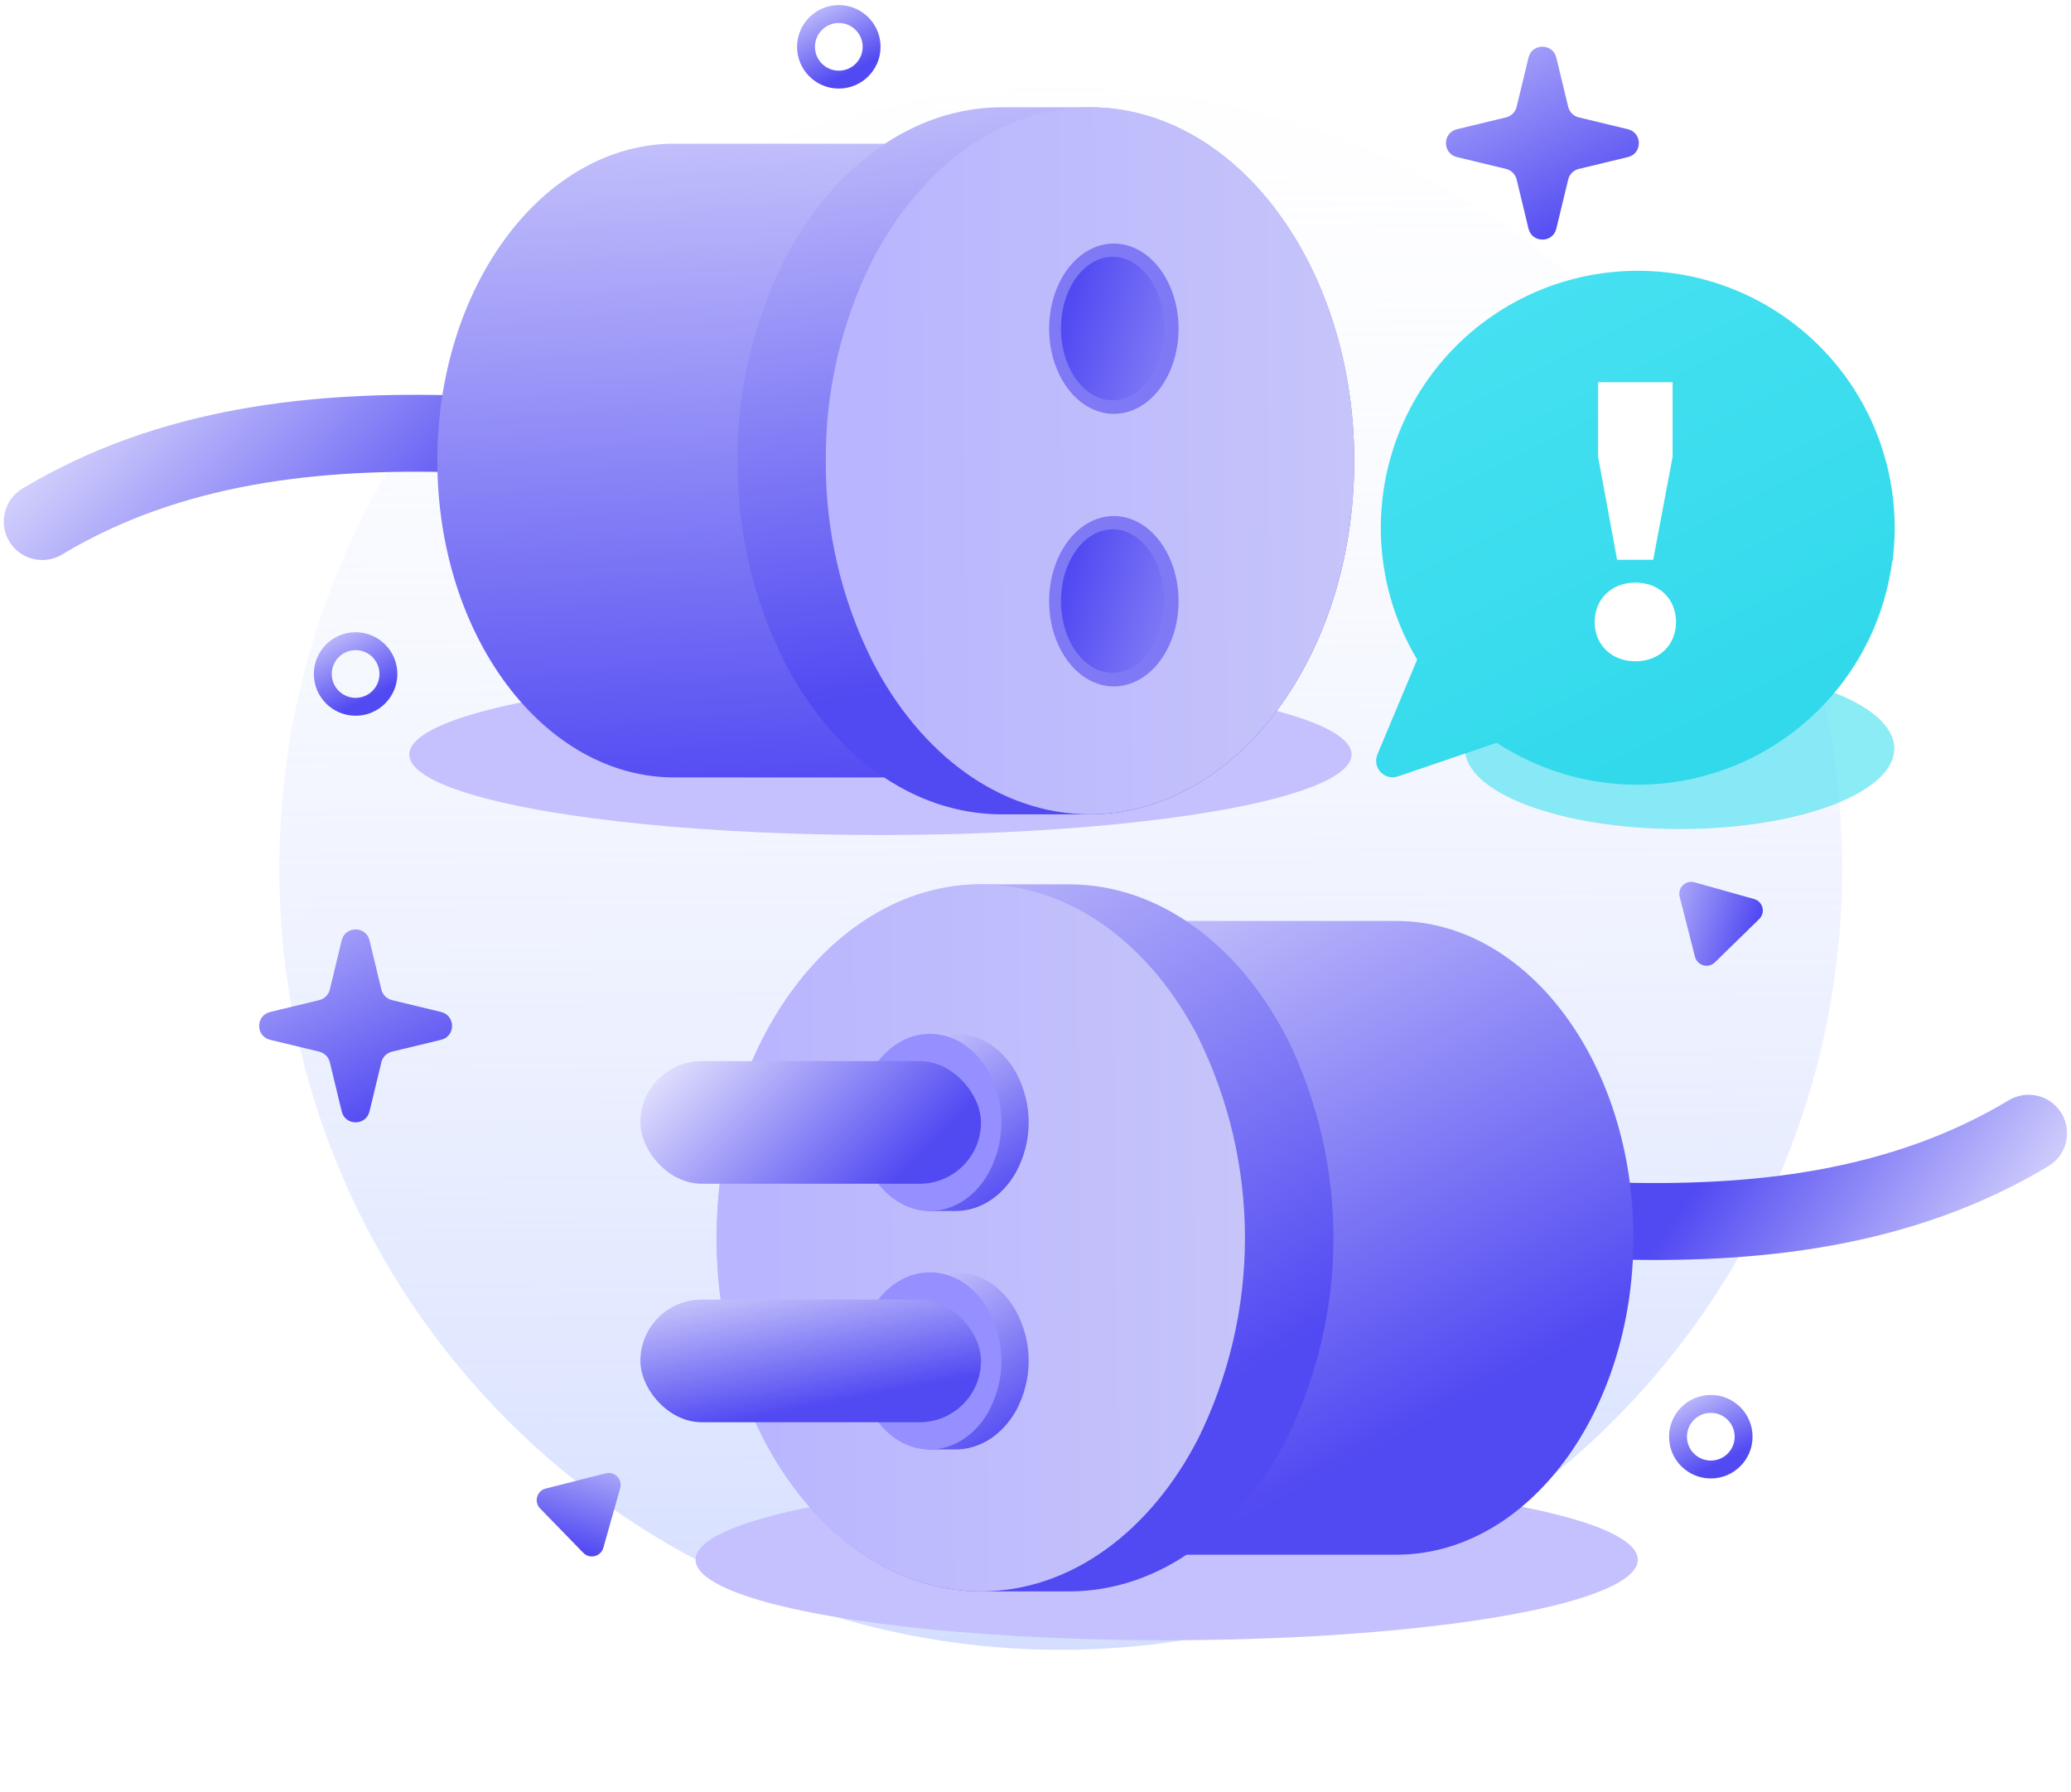 <svg viewBox="0 0 304 263" fill="none" xmlns="http://www.w3.org/2000/svg">
<path d="M155.701 242.146C219.049 242.146 270.402 190.793 270.402 127.445C270.402 64.097 219.049 12.744 155.701 12.744C92.353 12.744 41 64.097 41 127.445C41 190.793 92.353 242.146 155.701 242.146Z" fill="url(#paint0_linear_1_2)"/>
<path fill-rule="evenodd" clip-rule="evenodd" d="M3.287 71.714C23.388 59.644 46.16 57.346 67.962 58.068C71.078 58.171 73.519 60.781 73.416 63.896C73.313 67.011 70.704 69.453 67.589 69.35C46.664 68.656 26.471 70.96 9.098 81.391C6.426 82.996 2.959 82.131 1.354 79.458C-0.251 76.786 0.615 73.319 3.287 71.714Z" fill="url(#paint1_linear_1_2)"/>
<g filter="url(#filter0_f_1_2)">
<ellipse cx="129.237" cy="110.742" rx="69.159" ry="11.818" fill="#C4C1FE"/>
</g>
<g filter="url(#filter1_f_1_2)">
<ellipse cx="246.545" cy="109.867" rx="31.516" ry="11.818" fill="#40DFF0" fill-opacity="0.6"/>
</g>
<g filter="url(#filter2_f_1_2)">
<ellipse cx="171.258" cy="228.926" rx="69.159" ry="11.818" fill="#C4C1FE"/>
</g>
<path fill-rule="evenodd" clip-rule="evenodd" d="M302.618 163.421C304.223 166.094 303.358 169.561 300.685 171.165C280.586 183.235 257.803 185.533 236.002 184.812C232.887 184.708 230.445 182.099 230.548 178.984C230.651 175.869 233.26 173.427 236.376 173.53C257.299 174.223 277.504 171.919 294.874 161.488C297.547 159.884 301.014 160.749 302.618 163.421Z" fill="url(#paint2_linear_1_2)"/>
<path d="M147.637 228.192H204.963C224.184 228.192 239.769 207.374 239.769 181.686C239.769 155.998 224.184 135.172 204.963 135.172H147.637C159.529 135.172 170.027 143.138 176.3 155.329C180.336 163.538 182.435 172.563 182.435 181.71C182.435 190.858 180.336 199.883 176.3 208.091C170.027 220.25 159.529 228.192 147.637 228.192Z" fill="url(#paint3_linear_1_2)"/>
<path d="M188.853 152.249C181.854 138.68 170.139 129.795 156.876 129.795H144.065C122.618 129.795 105.227 153.031 105.227 181.686C105.227 210.341 122.618 233.57 144.065 233.578H156.917C170.18 233.578 181.911 224.709 188.893 211.123C193.394 201.966 195.734 191.898 195.734 181.694C195.734 171.491 193.394 161.423 188.893 152.265L188.853 152.249Z" fill="url(#paint4_linear_1_2)"/>
<path d="M175.896 152.249C168.914 138.704 157.223 129.827 143.984 129.795C122.554 129.795 105.187 153.047 105.187 181.686C105.187 210.325 122.554 233.545 143.984 233.578C157.223 233.578 168.914 224.709 175.896 211.123C180.402 201.967 182.746 191.899 182.746 181.694C182.746 171.49 180.402 161.421 175.896 152.265V152.249Z" fill="url(#paint5_linear_1_2)"/>
<path d="M149.099 172.119C147.166 175.518 143.93 177.744 140.267 177.744H136.728C130.804 177.744 126 171.923 126 164.744C126 157.565 130.804 151.746 136.728 151.744H140.278C143.941 151.744 147.182 153.966 149.11 157.37C150.354 159.664 151 162.186 151 164.742C151 167.298 150.354 169.821 149.11 172.115L149.099 172.119Z" fill="url(#paint6_linear_1_2)"/>
<path d="M149.099 207.119C147.166 210.518 143.93 212.744 140.267 212.744H136.728C130.804 212.744 126 206.923 126 199.744C126 192.565 130.804 186.746 136.728 186.744H140.278C143.941 186.744 147.182 188.966 149.11 192.37C150.354 194.664 151 197.186 151 199.742C151 202.298 150.354 204.821 149.11 207.115L149.099 207.119Z" fill="url(#paint7_linear_1_2)"/>
<path d="M145.145 172.119C143.255 175.512 140.089 177.736 136.505 177.744C130.702 177.744 126 171.919 126 164.744C126 157.569 130.702 151.752 136.505 151.744C140.089 151.744 143.255 153.966 145.145 157.37C146.366 159.663 147 162.186 147 164.742C147 167.299 146.366 169.821 145.145 172.115V172.119Z" fill="#958FFF"/>
<path d="M145.145 207.119C143.255 210.512 140.089 212.736 136.505 212.744C130.702 212.744 126 206.919 126 199.744C126 192.569 130.702 186.752 136.505 186.744C140.089 186.744 143.255 188.966 145.145 192.37C146.366 194.663 147 197.186 147 199.742C147 202.299 146.366 204.821 145.145 207.115V207.119Z" fill="#958FFF"/>
<path d="M156.336 114.109H99.01C79.789 114.109 64.195 93.291 64.195 67.603C64.195 41.916 79.789 21.09 99.01 21.09H156.336C144.443 21.09 133.946 29.056 127.673 41.246C123.559 49.43 121.453 58.476 121.529 67.636C121.453 76.793 123.559 85.836 127.673 94.017C133.946 106.143 144.443 114.109 156.336 114.109Z" fill="url(#paint8_linear_1_2)"/>
<path d="M115.112 38.199C122.118 24.629 133.834 15.744 147.097 15.744H159.949C181.395 15.744 198.787 38.981 198.787 67.635C198.787 96.29 181.395 119.519 159.949 119.527H147.097C133.834 119.527 122.102 110.658 115.112 97.072C110.531 87.941 108.185 77.851 108.267 67.635C108.185 57.419 110.531 47.33 115.112 38.199Z" fill="url(#paint9_linear_1_2)"/>
<path d="M128.068 38.199C135.058 24.653 146.741 15.776 159.988 15.744C181.419 15.744 198.786 38.997 198.786 67.635C198.786 96.274 181.419 119.495 159.988 119.519C146.741 119.519 135.058 110.65 128.068 97.072C123.487 87.941 121.141 77.851 121.223 67.635C121.141 57.419 123.487 47.33 128.068 38.199Z" fill="url(#paint10_linear_1_2)"/>
<path d="M163.326 58.751C167.516 58.751 170.913 54.036 170.913 48.221C170.913 42.405 167.516 37.691 163.326 37.691C159.136 37.691 155.739 42.405 155.739 48.221C155.739 54.036 159.136 58.751 163.326 58.751Z" fill="url(#paint11_linear_1_2)"/>
<path d="M163.5 60.744C168.747 60.744 173 55.148 173 48.244C173 41.34 168.747 35.744 163.5 35.744C158.253 35.744 154 41.34 154 48.244C154 55.148 158.253 60.744 163.5 60.744Z" fill="#7F79F6"/>
<path d="M163.5 100.744C168.747 100.744 173 95.147 173 88.244C173 81.34 168.747 75.744 163.5 75.744C158.253 75.744 154 81.34 154 88.244C154 95.147 158.253 100.744 163.5 100.744Z" fill="#7F79F6"/>
<path d="M50.157 138.025C50.674 135.881 53.724 135.881 54.241 138.025L55.983 145.241C56.168 146.007 56.766 146.605 57.532 146.79L64.749 148.532C66.892 149.05 66.892 152.099 64.749 152.617L57.532 154.359C56.766 154.544 56.168 155.142 55.983 155.908L54.241 163.124C53.724 165.268 50.674 165.268 50.157 163.124L48.415 155.908C48.23 155.142 47.631 154.544 46.865 154.359L39.649 152.617C37.505 152.099 37.505 149.05 39.649 148.532L46.865 146.79C47.631 146.605 48.23 146.007 48.415 145.241L50.157 138.025Z" fill="url(#paint12_linear_1_2)"/>
<path d="M163.326 58.751C167.516 58.751 170.913 54.036 170.913 48.221C170.913 42.405 167.516 37.691 163.326 37.691C159.136 37.691 155.739 42.405 155.739 48.221C155.739 54.036 159.136 58.751 163.326 58.751Z" fill="url(#paint13_linear_1_2)"/>
<path d="M163.326 98.751C167.516 98.751 170.913 94.036 170.913 88.221C170.913 82.405 167.516 77.691 163.326 77.691C159.136 77.691 155.739 82.405 155.739 88.221C155.739 94.036 159.136 98.751 163.326 98.751Z" fill="url(#paint14_linear_1_2)"/>
<path d="M224.367 8.461C224.885 6.317 227.935 6.317 228.452 8.461L230.194 15.677C230.379 16.443 230.977 17.041 231.743 17.226L238.959 18.968C241.103 19.486 241.103 22.535 238.959 23.053L231.743 24.795C230.977 24.98 230.379 25.578 230.194 26.344L228.452 33.56C227.935 35.704 224.885 35.704 224.367 33.56L222.626 26.344C222.441 25.578 221.842 24.98 221.076 24.795L213.86 23.053C211.716 22.535 211.716 19.486 213.86 18.968L221.076 17.226C221.842 17.041 222.441 16.443 222.626 15.677L224.367 8.461Z" fill="url(#paint15_linear_1_2)"/>
<circle cx="52.199" cy="98.924" r="4.815" stroke="url(#paint16_linear_1_2)" stroke-width="2.626"/>
<circle cx="251.128" cy="210.872" r="4.815" stroke="url(#paint17_linear_1_2)" stroke-width="2.626"/>
<path d="M246.556 131.614C246.223 130.308 247.429 129.131 248.726 129.496L257.485 131.957C258.783 132.322 259.199 133.954 258.234 134.895L251.723 141.25C250.759 142.191 249.137 141.736 248.804 140.43L246.556 131.614Z" fill="url(#paint18_linear_1_2)"/>
<path d="M88.923 216.247C90.229 215.916 91.404 217.123 91.038 218.42L88.566 227.175C88.199 228.472 86.566 228.886 85.626 227.921L79.28 221.402C78.34 220.436 78.798 218.814 80.104 218.483L88.923 216.247Z" fill="url(#paint19_linear_1_2)"/>
<path d="M277.75 82.413C276.911 88.737 274.482 94.744 270.691 99.874C266.9 105.004 261.87 109.088 256.071 111.746C250.272 114.404 243.894 115.548 237.533 115.071C231.173 114.594 225.036 112.513 219.699 109.02L205.186 113.963C204.745 114.11 204.272 114.127 203.822 114.013C203.371 113.898 202.964 113.656 202.648 113.316C202.331 112.976 202.12 112.552 202.038 112.095C201.956 111.638 202.008 111.166 202.186 110.738L208.024 96.805C204.936 91.638 203.131 85.806 202.758 79.797C202.385 73.789 203.456 67.778 205.881 62.268C208.306 56.758 212.014 51.909 216.696 48.125C221.379 44.341 226.899 41.733 232.795 40.519C238.691 39.305 244.792 39.52 250.589 41.145C256.385 42.771 261.708 45.761 266.113 49.864C270.517 53.968 273.876 59.066 275.907 64.733C277.939 70.4 278.585 76.47 277.79 82.438L277.75 82.413Z" fill="url(#paint20_linear_1_2)"/>
<circle cx="123.128" cy="6.872" r="4.815" stroke="url(#paint21_linear_1_2)" stroke-width="2.626"/>
<path d="M240.051 97.061C243.567 97.061 246.022 94.661 246.022 91.312C246.022 87.908 243.567 85.508 240.051 85.508C236.591 85.508 234.079 87.908 234.079 91.312C234.079 94.661 236.591 97.061 240.051 97.061ZM245.52 56.097H234.582V67.035L237.372 82.159H242.674L245.52 67.035V56.097Z" fill="white"/>
<rect x="94" y="155.744" width="50" height="18" rx="9" fill="url(#paint22_linear_1_2)"/>
<rect x="94" y="190.744" width="50" height="18" rx="9" fill="url(#paint23_linear_1_2)"/>
<defs>
<filter id="filter0_f_1_2" x="38.192" y="77.038" width="182.09" height="67.408" filterUnits="userSpaceOnUse" color-interpolation-filters="sRGB">
<feFlood flood-opacity="0" result="BackgroundImageFix"/>
<feBlend mode="normal" in="SourceGraphic" in2="BackgroundImageFix" result="shape"/>
<feGaussianBlur stdDeviation="10.943" result="effect1_foregroundBlur_1_2"/>
</filter>
<filter id="filter1_f_1_2" x="193.143" y="76.162" width="106.803" height="67.408" filterUnits="userSpaceOnUse" color-interpolation-filters="sRGB">
<feFlood flood-opacity="0" result="BackgroundImageFix"/>
<feBlend mode="normal" in="SourceGraphic" in2="BackgroundImageFix" result="shape"/>
<feGaussianBlur stdDeviation="10.943" result="effect1_foregroundBlur_1_2"/>
</filter>
<filter id="filter2_f_1_2" x="80.213" y="195.222" width="182.09" height="67.408" filterUnits="userSpaceOnUse" color-interpolation-filters="sRGB">
<feFlood flood-opacity="0" result="BackgroundImageFix"/>
<feBlend mode="normal" in="SourceGraphic" in2="BackgroundImageFix" result="shape"/>
<feGaussianBlur stdDeviation="10.943" result="effect1_foregroundBlur_1_2"/>
</filter>
<linearGradient id="paint0_linear_1_2" x1="154.817" y1="-24.606" x2="157.167" y2="378.207" gradientUnits="userSpaceOnUse">
<stop stop-color="white" stop-opacity="0"/>
<stop offset="1" stop-color="#9DB3FF"/>
</linearGradient>
<linearGradient id="paint1_linear_1_2" x1="65" y1="82.36" x2="17.128" y2="35.311" gradientUnits="userSpaceOnUse">
<stop stop-color="#5149F2"/>
<stop offset="1" stop-color="#F7F7FF"/>
</linearGradient>
<linearGradient id="paint2_linear_1_2" x1="236.04" y1="193.033" x2="282.23" y2="224.131" gradientUnits="userSpaceOnUse">
<stop stop-color="#5149F2"/>
<stop offset="1" stop-color="#F7F7FF"/>
</linearGradient>
<linearGradient id="paint3_linear_1_2" x1="226.241" y1="199.925" x2="167.584" y2="89.187" gradientUnits="userSpaceOnUse">
<stop stop-color="#5149F2"/>
<stop offset="1" stop-color="#F7F7FF"/>
</linearGradient>
<linearGradient id="paint4_linear_1_2" x1="182.444" y1="202.04" x2="112.556" y2="85.868" gradientUnits="userSpaceOnUse">
<stop stop-color="#5149F2"/>
<stop offset="1" stop-color="#F7F7FF"/>
</linearGradient>
<linearGradient id="paint5_linear_1_2" x1="111.965" y1="188.415" x2="182.96" y2="187.915" gradientUnits="userSpaceOnUse">
<stop stop-color="#B9B6FF"/>
<stop offset="1" stop-color="#C6C4F9"/>
</linearGradient>
<linearGradient id="paint6_linear_1_2" x1="155" y1="171.744" x2="132.764" y2="140.697" gradientUnits="userSpaceOnUse">
<stop stop-color="#5149F2"/>
<stop offset="1" stop-color="#F7F7FF"/>
</linearGradient>
<linearGradient id="paint7_linear_1_2" x1="155" y1="206.744" x2="132.764" y2="175.697" gradientUnits="userSpaceOnUse">
<stop stop-color="#5149F2"/>
<stop offset="1" stop-color="#F7F7FF"/>
</linearGradient>
<linearGradient id="paint8_linear_1_2" x1="88.5" y1="118.36" x2="84.152" y2="-24.9" gradientUnits="userSpaceOnUse">
<stop stop-color="#5149F2"/>
<stop offset="1" stop-color="#F7F7FF"/>
</linearGradient>
<linearGradient id="paint9_linear_1_2" x1="162.501" y1="96.86" x2="143" y2="-31.083" gradientUnits="userSpaceOnUse">
<stop stop-color="#5149F2"/>
<stop offset="1" stop-color="#F7F7FF"/>
</linearGradient>
<linearGradient id="paint10_linear_1_2" x1="128" y1="74.36" x2="199" y2="73.86" gradientUnits="userSpaceOnUse">
<stop stop-color="#B9B6FF"/>
<stop offset="1" stop-color="#C6C4F9"/>
</linearGradient>
<linearGradient id="paint11_linear_1_2" x1="148.496" y1="59.142" x2="207.704" y2="54.669" gradientUnits="userSpaceOnUse">
<stop stop-color="#5149F2"/>
<stop offset="1" stop-color="#F7F7FF"/>
</linearGradient>
<linearGradient id="paint12_linear_1_2" x1="67.039" y1="158.816" x2="40.684" y2="108.582" gradientUnits="userSpaceOnUse">
<stop stop-color="#5149F2"/>
<stop offset="1" stop-color="#F7F7FF"/>
</linearGradient>
<linearGradient id="paint13_linear_1_2" x1="158" y1="40.244" x2="213.061" y2="55.779" gradientUnits="userSpaceOnUse">
<stop stop-color="#5149F2"/>
<stop offset="1" stop-color="#F7F7FF"/>
</linearGradient>
<linearGradient id="paint14_linear_1_2" x1="158" y1="80.244" x2="213.061" y2="95.779" gradientUnits="userSpaceOnUse">
<stop stop-color="#5149F2"/>
<stop offset="1" stop-color="#F7F7FF"/>
</linearGradient>
<linearGradient id="paint15_linear_1_2" x1="241.25" y1="29.252" x2="214.895" y2="-20.982" gradientUnits="userSpaceOnUse">
<stop stop-color="#5149F2"/>
<stop offset="1" stop-color="#F7F7FF"/>
</linearGradient>
<linearGradient id="paint16_linear_1_2" x1="56.528" y1="101.328" x2="48.841" y2="86.676" gradientUnits="userSpaceOnUse">
<stop stop-color="#5149F2"/>
<stop offset="1" stop-color="#F7F7FF"/>
</linearGradient>
<linearGradient id="paint17_linear_1_2" x1="255.456" y1="213.276" x2="247.77" y2="198.624" gradientUnits="userSpaceOnUse">
<stop stop-color="#5149F2"/>
<stop offset="1" stop-color="#F7F7FF"/>
</linearGradient>
<linearGradient id="paint18_linear_1_2" x1="258.745" y1="133.079" x2="236.267" y2="125.77" gradientUnits="userSpaceOnUse">
<stop stop-color="#5149F2"/>
<stop offset="1" stop-color="#F7F7FF"/>
</linearGradient>
<linearGradient id="paint19_linear_1_2" x1="87.442" y1="228.434" x2="94.78" y2="205.965" gradientUnits="userSpaceOnUse">
<stop stop-color="#5149F2"/>
<stop offset="1" stop-color="#F7F7FF"/>
</linearGradient>
<linearGradient id="paint20_linear_1_2" x1="202.03" y1="39.924" x2="240.06" y2="115.176" gradientUnits="userSpaceOnUse">
<stop stop-color="#49E2F2"/>
<stop offset="1" stop-color="#31D9EB"/>
</linearGradient>
<linearGradient id="paint21_linear_1_2" x1="127.456" y1="9.276" x2="119.77" y2="-5.376" gradientUnits="userSpaceOnUse">
<stop stop-color="#5149F2"/>
<stop offset="1" stop-color="#F7F7FF"/>
</linearGradient>
<linearGradient id="paint22_linear_1_2" x1="136.658" y1="168.274" x2="107.209" y2="138.93" gradientUnits="userSpaceOnUse">
<stop stop-color="#5149F2"/>
<stop offset="1" stop-color="#F7F7FF"/>
</linearGradient>
<linearGradient id="paint23_linear_1_2" x1="136.658" y1="203.274" x2="131.654" y2="176.779" gradientUnits="userSpaceOnUse">
<stop stop-color="#5149F2"/>
<stop offset="1" stop-color="#F7F7FF"/>
</linearGradient>
</defs>
</svg>
